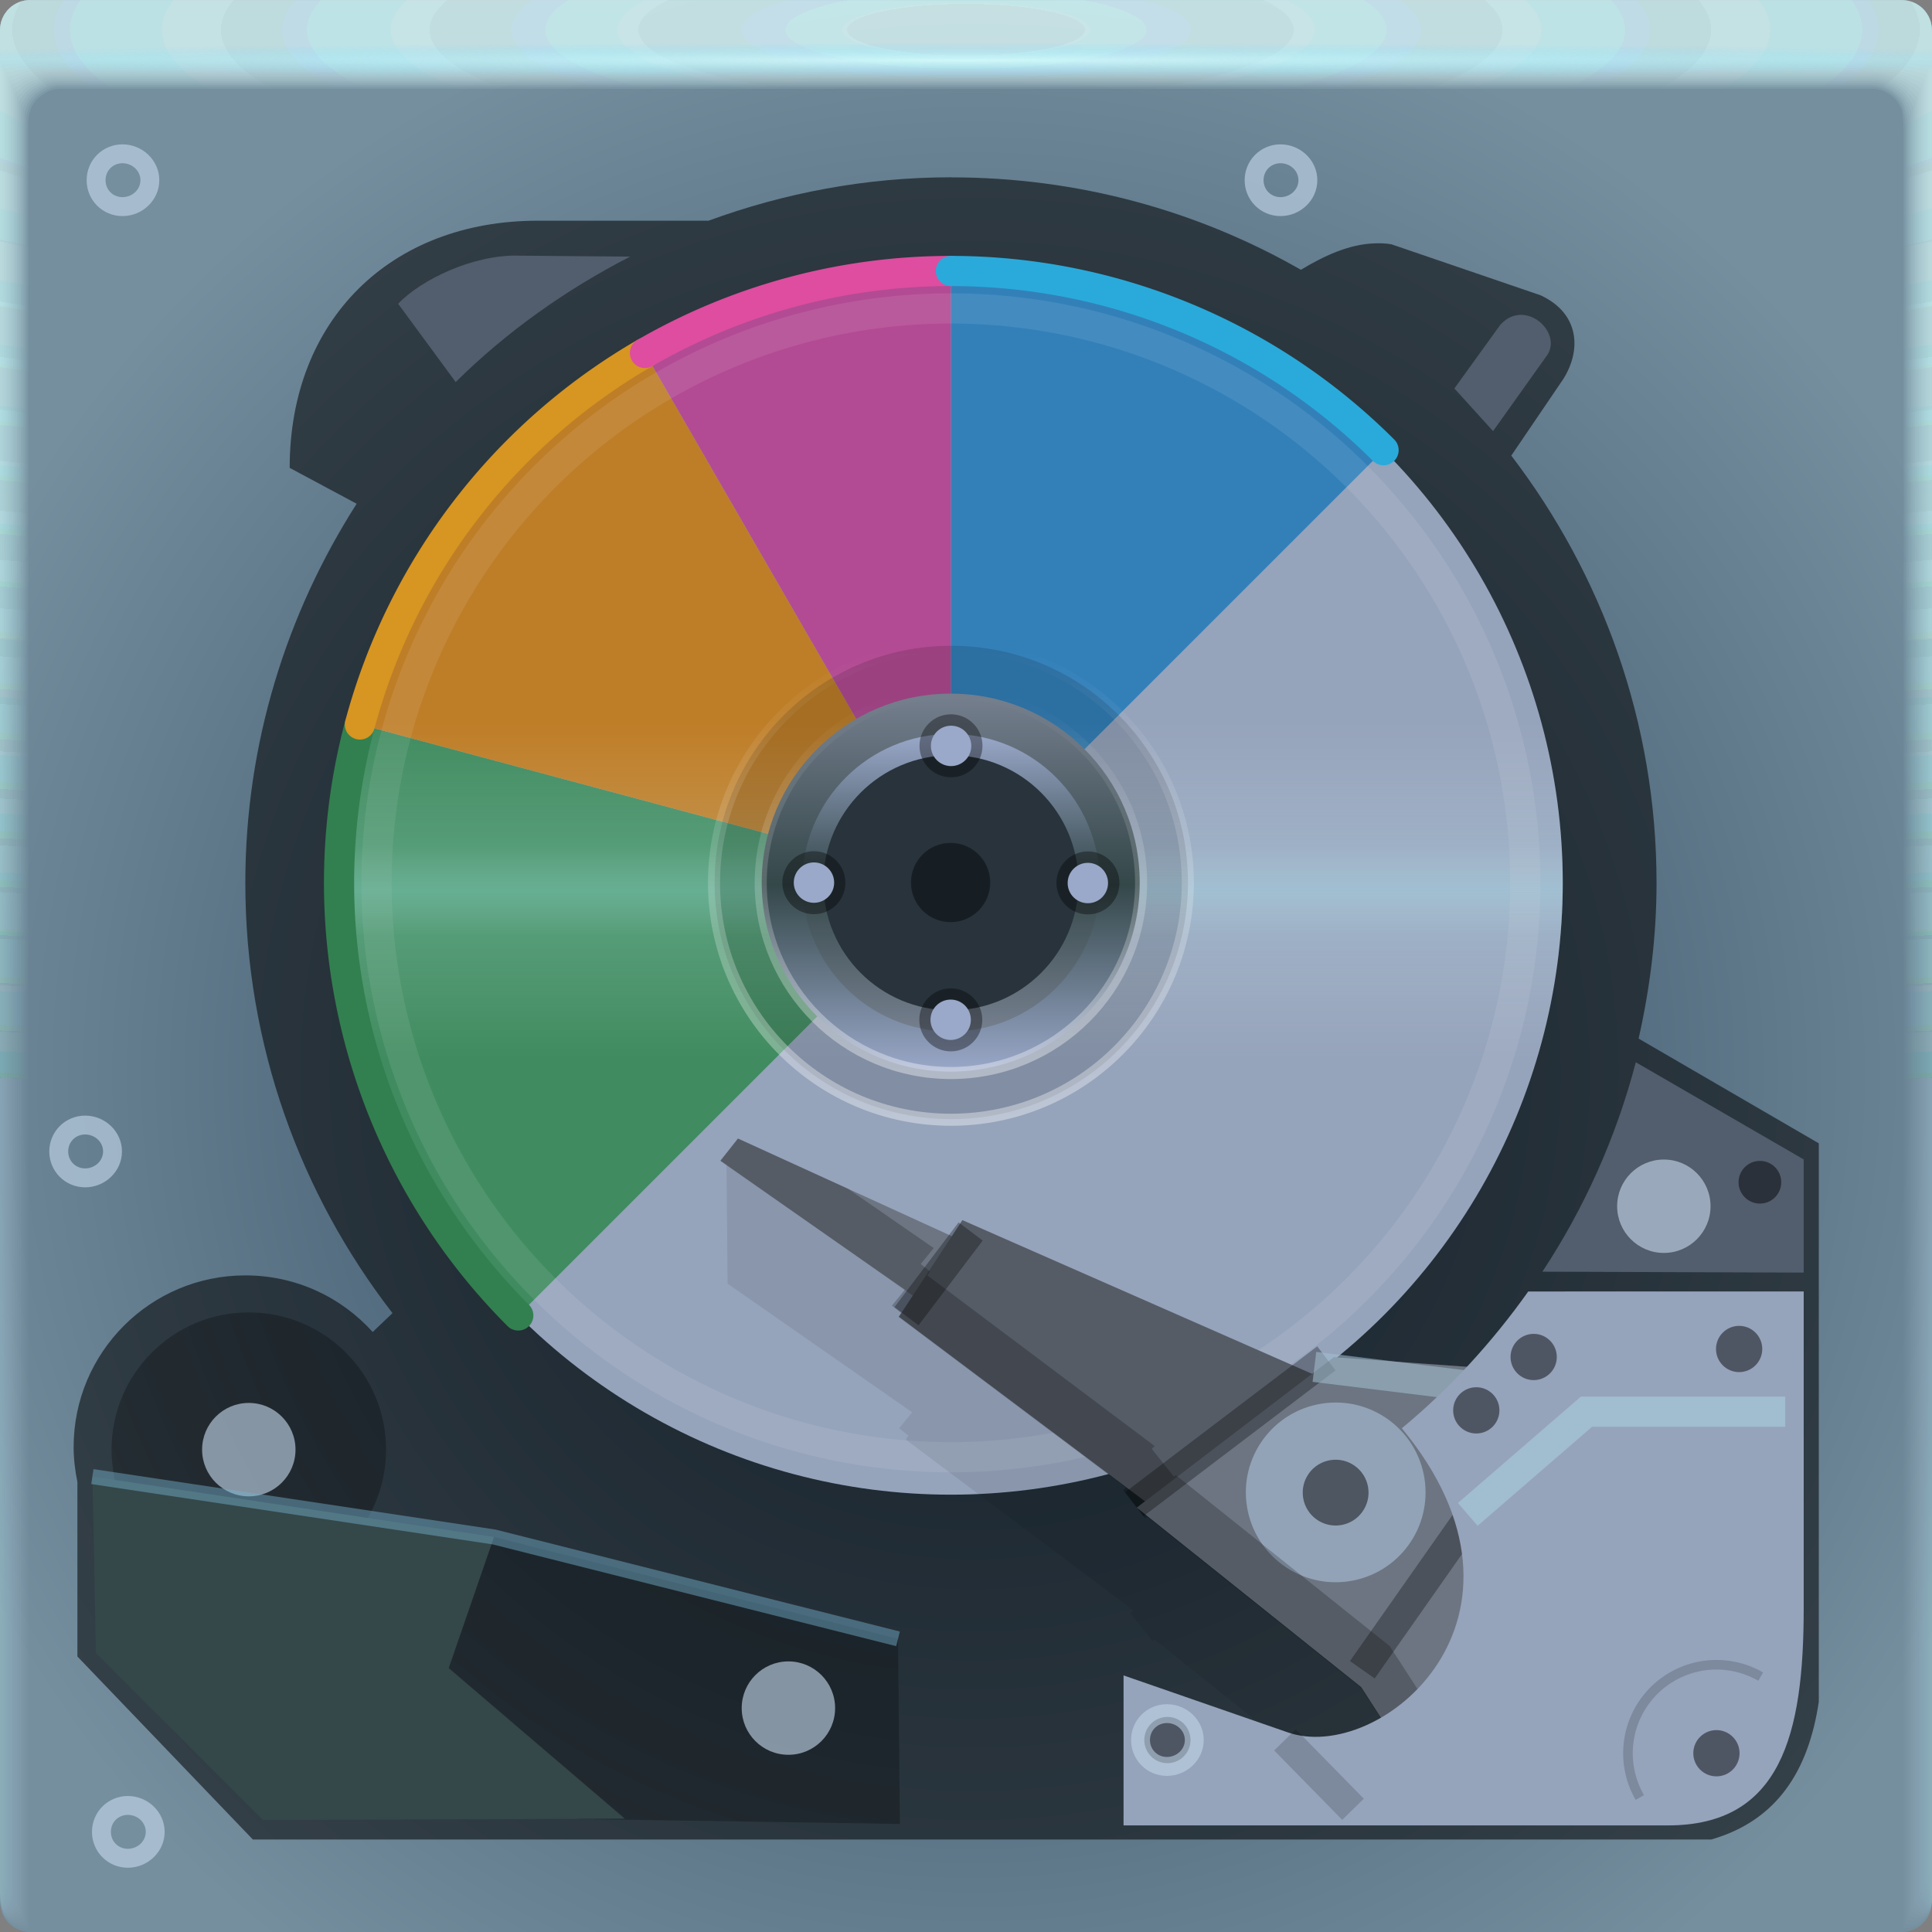 <?xml version="1.0" encoding="UTF-8"?>
<!-- Created with Inkscape (http://www.inkscape.org/) -->
<svg width="64" height="64" version="1.1" xmlns="http://www.w3.org/2000/svg" xmlns:cc="http://creativecommons.org/ns#" xmlns:dc="http://purl.org/dc/elements/1.1/" xmlns:rdf="http://www.w3.org/1999/02/22-rdf-syntax-ns#" xmlns:xlink="http://www.w3.org/1999/xlink">
	<rect width="100%" height="100%" fill="#808080" stroke="none"/>
	<defs>
		<linearGradient id="linearGradient858248">
			<stop stop-color="#ffffff" stop-opacity=".376" offset="0"/>
			<stop stop-color="#ffffff" stop-opacity="0" offset="1"/>
		</linearGradient>
		<linearGradient id="linearGradient1681">
			<stop stop-color="#ffffff" stop-opacity=".005" offset="0"/>
			<stop stop-color="#b6f8ff" stop-opacity=".409" offset=".5"/>
			<stop stop-color="#ffffff" stop-opacity=".005" offset="1"/>
		</linearGradient>
		<radialGradient id="radialGradient2160630-6" cx="31.744" cy="35.593" r="32" gradientTransform="matrix(-1.155,0,0,1.155,68.931,-5.529)" gradientUnits="userSpaceOnUse">
			<stop stop-color="#284057" offset="0"/>
			<stop stop-color="#758f9f" offset="1"/>
		</radialGradient>
		<radialGradient id="radialGradient2160632-5" cx="35.574" cy="1.019" r="32" gradientTransform="matrix(0,1.125,-5.175,0,37.271,-39.029)" gradientUnits="userSpaceOnUse" xlink:href="#a-6-5-2"/>
		<linearGradient id="a-6-5-2">
			<stop stop-color="#d3eff1" stop-opacity=".114" offset="0"/>
			<stop stop-color="#bcfffa" stop-opacity=".02" offset="1"/>
		</linearGradient>
		<radialGradient id="radialGradient2160634-2" cx="35.574" cy="1.036" r="32" gradientTransform="matrix(0,1.125,-5.175,0,37.363,-39.029)" gradientUnits="userSpaceOnUse" xlink:href="#a-6-5-2"/>
		<radialGradient id="radialGradient2160636-1" cx="35.574" cy="1.055" r="32" gradientTransform="matrix(0,1.125,-5.175,0,37.458,-39.029)" gradientUnits="userSpaceOnUse" xlink:href="#a-6-5-2"/>
		<radialGradient id="radialGradient2160638-7" cx="35.574" cy="1.071" r="32" gradientTransform="matrix(0,1.125,-5.175,0,37.544,-39.029)" gradientUnits="userSpaceOnUse" xlink:href="#a-6-5-2"/>
		<radialGradient id="radialGradient2160640-8" cx="35.574" cy="1.091" r="32" gradientTransform="matrix(0,1.125,-5.175,0,37.648,-39.029)" gradientUnits="userSpaceOnUse" xlink:href="#a-6-5-2"/>
		<radialGradient id="radialGradient2160642-5" cx="35.574" cy="1.113" r="32" gradientTransform="matrix(0,1.125,-5.175,0,37.758,-39.029)" gradientUnits="userSpaceOnUse" xlink:href="#a-6-5-2"/>
		<radialGradient id="radialGradient2160644-7" cx="35.574" cy="1.135" r="32" gradientTransform="matrix(0,1.125,-5.175,0,37.875,-39.029)" gradientUnits="userSpaceOnUse" xlink:href="#a-6-5-2"/>
		<radialGradient id="radialGradient2160646-4" cx="35.574" cy="1.159" r="32" gradientTransform="matrix(0,1.125,-5.175,0,38,-39.029)" gradientUnits="userSpaceOnUse" xlink:href="#a-6-5-2"/>
		<radialGradient id="radialGradient2160648-1" cx="35.574" cy="1.18" r="32" gradientTransform="matrix(0,1.125,-5.175,0,38.107,-39.029)" gradientUnits="userSpaceOnUse" xlink:href="#a-6-5-2"/>
		<radialGradient id="radialGradient2160650-8" cx="35.574" cy="1.208" r="32" gradientTransform="matrix(0,1.125,-5.175,0,38.252,-39.029)" gradientUnits="userSpaceOnUse" xlink:href="#a-6-5-2"/>
		<radialGradient id="radialGradient2160652-5" cx="35.574" cy="1.239" r="32" gradientTransform="matrix(0,1.125,-5.175,0,38.411,-39.029)" gradientUnits="userSpaceOnUse" xlink:href="#a-6-5-2"/>
		<radialGradient id="radialGradient2160654-9" cx="35.574" cy="1.273" r="32" gradientTransform="matrix(0,1.125,-5.175,0,38.587,-39.029)" gradientUnits="userSpaceOnUse" xlink:href="#a-6-5-2"/>
		<radialGradient id="radialGradient2160656-7" cx="35.574" cy="1.304" r="32" gradientTransform="matrix(0,1.125,-5.175,0,38.75,-39.029)" gradientUnits="userSpaceOnUse" xlink:href="#a-6-5-2"/>
		<radialGradient id="radialGradient2160658-5" cx="35.574" cy="1.346" r="32" gradientTransform="matrix(0,1.125,-5.175,0,38.966,-39.029)" gradientUnits="userSpaceOnUse" xlink:href="#a-6-5-2"/>
		<radialGradient id="radialGradient2160660-3" cx="35.574" cy="1.393" r="32" gradientTransform="matrix(0,1.125,-5.175,0,39.208,-39.029)" gradientUnits="userSpaceOnUse" xlink:href="#a-6-5-2"/>
		<radialGradient id="radialGradient2160662-8" cx="35.574" cy="1.439" r="32" gradientTransform="matrix(0,1.125,-5.175,0,39.446,-39.029)" gradientUnits="userSpaceOnUse" xlink:href="#a-6-5-2"/>
		<radialGradient id="radialGradient2160664-8" cx="36.463" cy="1.498" r="32" gradientTransform="matrix(0 .018 -1.276 0 33.91 1.341)" gradientUnits="userSpaceOnUse">
			<stop stop-color="#d6fffe" stop-opacity=".712" offset="0"/>
			<stop stop-color="#6edaff" stop-opacity="0" offset="1"/>
		</radialGradient>
		<linearGradient id="linearGradient3976" x1="-44" x2="-44" y1="24" y2="35" gradientUnits="userSpaceOnUse" xlink:href="#linearGradient1681"/>
		<linearGradient id="linearGradient24537" x1="-45" x2="-45" y1="28" y2="31" gradientUnits="userSpaceOnUse" xlink:href="#linearGradient1681"/>
		<linearGradient id="linearGradient858016" x1="33.894" x2="33.894" y1="50.84" y2="13.244" gradientUnits="userSpaceOnUse">
			<stop stop-color="#747e8d" offset="0"/>
			<stop stop-color="#344749" offset=".5"/>
			<stop stop-color="#9aa8c9" offset="1"/>
		</linearGradient>
		<linearGradient id="linearGradient858250" x1="-33" x2="-33" y1="36.948" y2="21.577" gradientTransform="matrix(.803 0 0 .803 -6.213 5.768)" gradientUnits="userSpaceOnUse" xlink:href="#linearGradient858248"/>
		<linearGradient id="linearGradient858398" x1="-33" x2="-33" y1="36.948" y2="21.577" gradientUnits="userSpaceOnUse" xlink:href="#linearGradient858248"/>
	</defs>
	<g transform="translate(3.2081e-5)">
		<path d="m1 0c-0.554 0-1 0.446-1 1v62c0 0.554 0.446 1 1 1h62c0.554 0 1-0.446 1-1v-62c0-0.554-0.446-1-1-1z" fill="url(#radialGradient2160630-6)"/>
		<g transform="translate(0 .002)">
			<path d="m1 0c-0.554 0-1 0.446-1 1v62-0.224 0.224-61h1.752c19.15 2e-3 39.445 0 60.213 0h2.035v61-0.334 0.334-62a0.998 0.998 0 0 0-1-1z" fill="url(#radialGradient2160632-5)"/>
			<path d="m1 0a0.998 0.998 0 0 0-1 1.006v61.98-0.197c0-0.277 4e-3 -0.184 0.01 0.246 0.012 0.016 0.03-0.297 0.052-0.897v-60c0.072-9e-3 0.133-0.013 0.185-0.013 0.29-0.016 0.357-0.032 0.774-0.044 0.246-0.011 0.496-0.019 0.747-0.019 19.183 2e-3 39.392 0 60.2 0 0.346 0 0.689 0.012 1.023 0.03 0.268 0.01 0.389 0.02 0.52 0.033 0.106 0 0.22 0.01 0.427 0.028v59.744c0.027 0.754 0.05 1.148 0.059 1.123l3e-3 -0.334v0.286-61.762c0-0.143 0-0.22-2e-3 -0.224a0.996 0.996 0 0 0-1.012-0.986h-61.986" fill="url(#radialGradient2160634-2)"/>
			<path d="m1 0a0.998 0.998 0 0 0-1 1.006v61.966-0.169c0-0.245 8e-3 -0.145 0.021 0.266 0.022 0.034 0.06-0.247 0.104-0.807v-59.988a0.744 0.744 0 0 1 0.173-0.025c0.27-0.031 0.341-0.064 0.743-0.088 0.242-0.022 0.492-0.037 0.742-0.037 19.217 2e-3 39.34 0 60.187 0 0.347 0 0.69 0.024 1.013 0.06 0.256 0.02 0.372 0.042 0.494 0.065 0.1 0 0.206 0.02 0.398 0.057v59.731c0.055 0.703 0.102 1.052 0.119 1.003 4e-3 -0.154 6e-3 -0.265 6e-3 -0.333v0.237-61.748c0-0.139 0-0.215-3e-3 -0.224a0.994 0.994 0 0 0-0.807-0.952 1.025 1.025 0 0 0-0.217-0.02h-61.973" fill="url(#radialGradient2160636-1)"/>
			<path d="m1 0a0.998 0.998 0 0 0-1 1.005v61.953-0.14c0-0.213 0.012-0.107 0.031 0.287 0.034 0.05 0.091-0.198 0.156-0.718v-59.974a0.45 0.45 0 0 1 0.16-0.037c0.252-0.048 0.327-0.097 0.715-0.132 0.238-0.034 0.487-0.056 0.737-0.056 19.25 2e-3 39.286 0 60.173 0 0.348 0 0.688 0.036 1.001 0.09 0.244 0.029 0.356 0.062 0.47 0.098 0.091 0 0.19 0.03 0.37 0.085v59.718c0.082 0.653 0.151 0.957 0.176 0.884 7e-3 -0.152 0.01-0.262 0.01-0.333v0.188-61.734c0-0.135 0-0.21-4e-3 -0.224a0.992 0.992 0 0 0-0.819-0.94 1.041 1.041 0 0 0-0.217-0.018h-61.96" fill="url(#radialGradient2160638-7)"/>
			<path d="m1 0a0.998 0.998 0 0 0-1 1.005v61.939-0.113c0-0.18 0.015-0.068 0.042 0.308 0.045 0.067 0.121-0.149 0.208-0.629v-59.96a0.312 0.312 0 0 1 0.148-0.05c0.232-0.063 0.311-0.128 0.684-0.176 0.234-0.044 0.483-0.074 0.732-0.074 19.284 2e-3 39.234 0 60.16 0 0.35 0 0.689 0.048 0.991 0.12 0.232 0.039 0.34 0.083 0.444 0.13 0.085 0 0.176 0.04 0.341 0.114v59.704c0.11 0.603 0.203 0.862 0.236 0.764 0.01-0.148 0.014-0.259 0.014-0.333v0.14-61.721c0-0.13-2e-3 -0.206-6e-3 -0.224a0.991 0.991 0 0 0-0.83-0.927 1.066 1.066 0 0 0-0.22-0.017h-61.944" fill="url(#radialGradient2160640-8)"/>
			<path d="m1 0a0.998 0.998 0 0 0-1 1.004v61.926-0.084c0-0.148 0.02-0.029 0.052 0.328 0.056 0.084 0.152-0.099 0.26-0.539v-59.949c0.053-0.04 0.097-0.061 0.136-0.061 0.212-0.08 0.297-0.16 0.655-0.22 0.23-0.056 0.477-0.093 0.727-0.093 19.317 2e-3 39.18 0 60.147 0 0.35 0 0.688 0.06 0.98 0.151 0.22 0.047 0.322 0.102 0.418 0.162 0.078 0 0.162 0.049 0.313 0.142v59.69c0.137 0.553 0.253 0.767 0.295 0.645a4.73 4.73 0 0 0 0.017-0.332v0.09-61.705c0-0.126-2e-3 -0.202-7e-3 -0.224a0.99 0.99 0 0 0-0.843-0.914 1.099 1.099 0 0 0-0.218-0.017h-61.932" fill="url(#radialGradient2160642-5)"/>
			<path d="m1 0a0.998 0.998 0 0 0-1 1.004v61.912-0.056c0-0.117 0.023 0.01 0.063 0.349 0.067 0.1 0.182-0.05 0.312-0.45v-59.935c0.048-0.049 0.088-0.074 0.123-0.074 0.193-0.095 0.282-0.192 0.626-0.264 0.225-0.067 0.472-0.11 0.721-0.11h60.133c0.352 0 0.688 0.071 0.97 0.18a0.944 0.944 0 0 1 0.393 0.194c0.07 0 0.147 0.059 0.284 0.17v59.68c0.164 0.502 0.304 0.671 0.354 0.524 0.014-0.14 0.02-0.25 0.02-0.331v0.042-61.695c0-0.121-2e-3 -0.197-9e-3 -0.224a0.99 0.99 0 0 0-0.854-0.902 1.142 1.142 0 0 0-0.218-0.014h-61.918" fill="url(#radialGradient2160644-7)"/>
			<path d="m1 0a0.998 0.998 0 0 0-1 1.004v61.898-0.029c0-0.084 0.027 0.049 0.073 0.37 0.079 0.117 0.212 0 0.365-0.36v-59.923c0.043-0.057 0.079-0.086 0.11-0.086 0.174-0.112 0.267-0.225 0.596-0.309a2.19 2.19 0 0 1 0.717-0.129c19.385 2e-3 39.075 0 60.12 0 0.353 0 0.687 0.084 0.958 0.211 0.196 0.066 0.29 0.144 0.368 0.227 0.063 0 0.132 0.068 0.256 0.199v59.665c0.192 0.452 0.354 0.576 0.413 0.404a3.11 3.11 0 0 0 0.024-0.33v-61.687c0-0.117-4e-3 -0.193-0.01-0.224a0.99 0.99 0 0 0-0.868-0.89 1.198 1.198 0 0 0-0.217-0.011h-61.905" fill="url(#radialGradient2160646-4)"/>
			<path d="m1 0a0.998 0.998 0 0 0-1 1.003v61.885c0-0.052 0.03 0.087 0.084 0.39 0.09 0.135 0.242 0.05 0.416-0.27v-59.911c0.038-0.063 0.07-0.097 0.099-0.097 0.154-0.127 0.251-0.257 0.566-0.352 0.217-0.089 0.463-0.148 0.711-0.148 19.418 2e-3 39.022 0 60.107 0 0.355 0 0.687 0.096 0.947 0.242a0.723 0.723 0 0 1 0.343 0.258c0.056 0 0.118 0.079 0.227 0.227v59.651c0.22 0.402 0.406 0.482 0.473 0.285 0.018-0.132 0.027-0.243 0.027-0.33v-61.721c0-0.113-4e-3 -0.188-0.012-0.224a0.99 0.99 0 0 0-0.879-0.877 1.273 1.273 0 0 0-0.218-0.011h-61.89" fill="url(#radialGradient2160648-1)"/>
			<path d="m1 0a0.998 0.998 0 0 0-1 1.003v61.899c0-0.02 0.035 0.126 0.094 0.41 0.101 0.152 0.273 0.1 0.468-0.18v-59.897c0.034-0.073 0.062-0.11 0.087-0.11 0.135-0.143 0.236-0.29 0.536-0.397 0.213-0.1 0.459-0.166 0.707-0.166 19.452 2e-3 38.969 0 60.093 0 0.356 0 0.687 0.108 0.936 0.272a0.678 0.678 0 0 1 0.317 0.29c0.05 0 0.103 0.089 0.2 0.256v59.64c0.246 0.352 0.455 0.386 0.531 0.165 0.02-0.128 0.03-0.239 0.03-0.33v-61.755c0-0.108-4e-3 -0.184-0.013-0.224a0.99 0.99 0 0 0-0.891-0.864 1.376 1.376 0 0 0-0.218-0.01h-61.877" fill="url(#radialGradient2160650-8)"/>
			<path d="m1 0a0.998 0.998 0 0 0-1 1.002v61.913c0 0.013 0.039 0.165 0.105 0.432 0.112 0.168 0.303 0.148 0.52-0.092v-59.882c0.029-0.081 0.053-0.123 0.074-0.123 0.116-0.159 0.222-0.321 0.507-0.44 0.209-0.111 0.454-0.185 0.701-0.185 19.486 2e-3 38.916 0 60.08 0 0.357 0 0.687 0.12 0.925 0.302a0.66 0.66 0 0 1 0.292 0.323c0.043 0 0.089 0.098 0.171 0.284v59.626c0.275 0.302 0.507 0.29 0.591 0.046 0.022-0.125 0.034-0.236 0.034-0.33v-61.791c0-0.104-5e-3 -0.18-0.016-0.224a0.99 0.99 0 0 0-0.903-0.852 1.514 1.514 0 0 0-0.218-8e-3h-61.863" fill="url(#radialGradient2160652-5)"/>
			<path d="m1 0a0.998 0.998 0 0 0-1 1.002v61.928c0 0.045 0.042 0.203 0.115 0.453 0.123 0.184 0.333 0.197 0.572-3e-3v-59.87c0.024-0.089 0.045-0.135 0.062-0.135 0.097-0.174 0.207-0.353 0.478-0.484 0.204-0.122 0.448-0.203 0.696-0.203 19.519 2e-3 38.863 0 60.067 0a1.4 1.4 0 0 1 0.914 0.332c0.15 0.103 0.224 0.225 0.267 0.355 0.035 0 0.073 0.108 0.142 0.313v59.612c0.302 0.251 0.557 0.196 0.65-0.074a1.7 1.7 0 0 0 0.037-0.33v-61.825c0-0.1-6e-3 -0.175-0.017-0.224a0.99 0.99 0 0 0-0.915-0.84 1.712 1.712 0 0 0-0.218-7e-3h-61.85" fill="url(#radialGradient2160654-9)"/>
			<path d="m1 0a0.998 0.998 0 0 0-1 1.002v61.942c0 0.077 0.046 0.242 0.126 0.473 0.134 0.201 0.363 0.246 0.624 0.086v-59.856c0.02-0.097 0.035-0.147 0.05-0.147a0.981 0.981 0 0 1 0.447-0.529c0.2-0.133 0.444-0.221 0.691-0.221 19.553 2e-3 38.811 0 60.053 0 0.36 0 0.686 0.144 0.903 0.362a0.688 0.688 0 0 1 0.242 0.388c0.028 0 0.059 0.118 0.114 0.341v59.598c0.33 0.2 0.608 0.1 0.709-0.194 0.026-0.117 0.04-0.228 0.04-0.329v-61.86c0-0.095-6e-3 -0.17-0.018-0.224a0.991 0.991 0 0 0-0.927-0.827 2.015 2.015 0 0 0-0.218-5e-3h-61.836" fill="url(#radialGradient2160656-7)"/>
			<path d="m1 0a0.998 0.998 0 0 0-1 1.001v61.956c0 0.11 0.05 0.281 0.136 0.494 0.146 0.218 0.394 0.296 0.677 0.176v-59.843c0.014-0.105 0.026-0.16 0.036-0.16a0.967 0.967 0 0 1 0.419-0.572c0.196-0.144 0.439-0.24 0.686-0.24 19.586 2e-3 38.758 0 60.04 0 0.36 0 0.685 0.156 0.892 0.392a0.73 0.73 0 0 1 0.216 0.42c0.021 0 0.044 0.128 0.086 0.37v59.585c0.356 0.15 0.658 5e-3 0.768-0.314 0.029-0.114 0.044-0.224 0.044-0.328v-61.895c0-0.09-7e-3 -0.166-0.02-0.224a0.992 0.992 0 0 0-0.94-0.814 2.524 2.524 0 0 0-0.217-5e-3h-61.823" fill="url(#radialGradient2160658-5)"/>
			<path d="m1 0a0.998 0.998 0 0 0-1 1v61.972c0 0.142 0.054 0.32 0.147 0.515a0.643 0.643 0 0 0 0.728 0.265v-59.83c0.01-0.114 0.018-0.172 0.025-0.172a0.97 0.97 0 0 1 0.389-0.617c0.192-0.155 0.434-0.258 0.68-0.258 19.62 2e-3 38.705 0 60.027 0 0.362 0 0.686 0.168 0.882 0.422a0.794 0.794 0 0 1 0.19 0.453c0.015 0 0.03 0.137 0.057 0.398v59.572c0.385 0.1 0.71-0.09 0.828-0.434 0.03-0.11 0.047-0.22 0.047-0.328v-61.93c0-0.086-7e-3 -0.161-0.021-0.224a0.994 0.994 0 0 0-0.951-0.802 3.563 3.563 0 0 0-0.219-2e-3h-61.809" fill="url(#radialGradient2160660-3)"/>
			<path d="m1 0a0.998 0.998 0 0 0-1 1v61.986c0 0.174 0.058 0.358 0.157 0.535a0.802 0.802 0 0 0 0.78 0.355v-59.816c5e-3 -0.122 0.01-0.185 0.013-0.185a0.987 0.987 0 0 1 0.36-0.66c0.187-0.166 0.429-0.277 0.675-0.277 19.653 2e-3 38.652 0 60.013 0 0.363 0 0.685 0.18 0.87 0.452a0.876 0.876 0 0 1 0.166 0.485c7e-3 0 0.015 0.147 0.028 0.427v59.558c0.412 0.05 0.76-0.186 0.887-0.553a1.1 1.1 0 0 0 0.05-0.328v-61.965a0.996 0.996 0 0 0-0.985-1.014 6.67 6.67 0 0 0-0.219 0h-61.795" fill="url(#radialGradient2160662-8)"/>
			<path d="m1 0a0.998 0.998 0 0 0-1 1v2h64v-1.998a0.998 0.998 0 0 0-1-1h-62z" fill="url(#radialGradient2160664-8)"/>
		</g>
	</g>
	<g>
		<path d="m31.5 5.875c4.219 0 8.177 1.106 11.594 3.062 0.73-0.441 1.581-0.849 2.438-0.875 0.191-0.006 0.374-0.004 0.562 0.031l4.938 1.688c1.29 0.594 1.365 1.814 0.75 2.781l-1.719 2.531c3.003 3.931 4.812 8.828 4.812 14.156 0 1.771-0.22 3.499-0.594 5.156l5.969 3.469v18.5c-0.341 2.29-1.39 3.937-3.562 4.562h-48.312l-5.812-6.062v-5.781c-0.076-0.37-0.125-0.764-0.125-1.156 0-3.141 2.546-5.688 5.688-5.688 1.677 0 3.178 0.721 4.219 1.875l0.656-0.625c-3.049-3.942-4.875-8.879-4.875-14.25 0-4.624 1.369-8.935 3.688-12.562l-2.219-1.188c0-4.911 3.348-8.188 8.219-8.188h5.656c2.505-0.917 5.209-1.438 8.031-1.438z" fill="#000000" fill-opacity=".546"/>
		<circle transform="scale(-1,1)" cx="-31.5" cy="29.245" r="20.268" color="#000000" fill="#95a3bb"/>
		<g opacity=".895" stroke-linecap="round" stroke-opacity=".704" stroke-width="4">
			<path d="m17.168 43.576a20.268 20.268 0 0 1-5.246-19.577l19.577 5.246z" fill="#358855" fill-opacity=".998" stop-color="#000000"/>
			<path d="m11.923 23.999a20.268 20.268 0 0 1 9.443-12.307l10.134 17.552z" fill="#c37816" fill-opacity=".997" stop-color="#000000"/>
			<path d="m21.366 11.692a20.268 20.268 0 0 1 10.134-2.715v20.268z" fill="#b53f8e" fill-opacity=".998" stop-color="#000000"/>
			<path d="m31.5 8.977a20.268 20.268 0 0 1 14.332 5.936l-14.332 14.332z" fill="#277cb9" stop-color="#000000"/>
		</g>
		<g opacity=".507">
			<circle transform="scale(-1,1)" cx="-31.5" cy="29.245" r="20.268" color="#000000" fill="url(#linearGradient24537)"/>
			<ellipse transform="scale(-1,1)" cx="-31.5" cy="29.245" rx="20.268" ry="20.268" color="#000000" fill="url(#linearGradient3976)"/>
			<ellipse transform="scale(-1,1)" cx="-31.5" cy="29.245" rx="19.028" ry="19.028" color="#000000" fill="none" opacity="1" stroke="#ffffff" stroke-opacity=".166"/>
		</g>
		<g fill="none" stroke-linecap="round">
			<path d="m17.168 43.576a20.268 20.268 0 0 1-5.246-19.577" stop-color="#000000" stroke="#32804f"/>
			<path d="m11.923 23.999a20.268 20.268 0 0 1 9.443-12.307" stop-color="#000000" stroke="#d79521"/>
			<path d="m21.366 11.692a20.268 20.268 0 0 1 10.134-2.715" stop-color="#000000" stroke="#de4d9f"/>
			<path d="m31.5 8.977a20.268 20.268 0 0 1 14.332 5.936" stop-color="#000000" stroke="#29aadb"/>
		</g>
		<g transform="matrix(-1,0,0,1,64,0)">
			<circle transform="matrix(.412 0 0 .412 19.097 15.945)" cx="32.5" cy="32.25" r="19.03" color="#000000" fill="#000000" fill-opacity=".131"/>
			<g>
				<circle transform="matrix(.329 0 0 -.329 21.814 39.848)" cx="32.5" cy="32.25" r="19.03" color="#000000" fill="url(#linearGradient858016)"/>
				<circle transform="matrix(.259 0 0 .259 24.079 20.888)" cx="32.5" cy="32.25" r="19.03" color="#000000" fill="url(#linearGradient858016)"/>
				<circle transform="matrix(.222 0 0 -.222 25.286 36.403)" cx="32.5" cy="32.25" r="19.03" color="#000000" fill="#28333c"/>
			</g>
			<circle transform="matrix(.069 0 0 -.069 30.268 31.46)" cx="32.5" cy="32.25" r="19.03" color="#000000" fill="#000000" fill-opacity=".42"/>
			<g transform="matrix(0 .703 -.703 0 54.455 6.393)">
				<circle transform="matrix(.078 0 0 -.078 29.966 27.289)" cx="32.5" cy="32.25" r="19.03" color="#000000" fill="#000000" fill-opacity=".36"/>
				<circle transform="matrix(.05 0 0 -.05 30.871 26.39)" cx="32.5" cy="32.25" r="19.03" color="#000000" fill="#9aa8c9"/>
			</g>
			<g transform="matrix(.703 0 0 .703 9.649 7.29)">
				<circle transform="matrix(.078 0 0 -.078 29.966 27.289)" cx="32.5" cy="32.25" r="19.03" color="#000000" fill="#000000" fill-opacity=".36"/>
				<circle transform="matrix(.05 0 0 -.05 30.871 26.39)" cx="32.5" cy="32.25" r="19.03" color="#000000" fill="#9aa8c9"/>
			</g>
			<g transform="matrix(0 -.703 .703 0 10.545 52.096)">
				<circle transform="matrix(.078 0 0 -.078 29.966 27.289)" cx="32.5" cy="32.25" r="19.03" color="#000000" fill="#000000" fill-opacity=".36"/>
				<circle transform="matrix(.05 0 0 -.05 30.871 26.39)" cx="32.5" cy="32.25" r="19.03" color="#000000" fill="#9aa8c9"/>
			</g>
			<g transform="matrix(-.703 0 0 -.703 55.352 51.2)">
				<circle transform="matrix(.078 0 0 -.078 29.966 27.289)" cx="32.5" cy="32.25" r="19.03" color="#000000" fill="#000000" fill-opacity=".36"/>
				<circle transform="matrix(.05 0 0 -.05 30.871 26.39)" cx="32.5" cy="32.25" r="19.03" color="#000000" fill="#9aa8c9"/>
			</g>
		</g>
		<g>
			<circle transform="scale(-1,1)" cx="-31.5" cy="29.245" r="7.848" color="#000000" fill="none" stroke="url(#linearGradient858398)" stroke-width=".4"/>
			<circle transform="scale(-1,1)" cx="-31.5" cy="29.245" r="6.3" color="#000000" fill="none" stroke="url(#linearGradient858250)" stroke-width=".4"/>
			<path d="m17.188 8.469 3.688 0.031c-2.131 1.094-4.094 2.488-5.781 4.156l-1.906-2.594c0.755-0.797 2.492-1.636 4-1.594z" color="#000000" fill="#525d6d"/>
			<path d="m16.365 50.914c-5.504 3.851-2.646 7.525 2.812 9.344l10.635 0.164-0.064-6.133z" color="#000000" fill="#000000" fill-opacity=".254"/>
		</g>
		<g transform="matrix(-1.405 .223 .223 1.405 55.11 -25.789)">
			<g>
				<path d="m28.241 41.475-4.461 2.94-0.255-0.24-0.08 0.076-0.076-0.08-6.993 4.494-0.668-0.353-0.082 0.154-2.564 0.721-3.791 0.901c-1.501 3.815 0.745 6.349 3.309 8.786l2.182 0.102 1.482-0.516 4.294-4.712 0.051 0.027 0.406-0.719-0.077-0.054 4.607-4.757-0.076-0.08 0.187-0.204-0.357-0.32 3.775-3.632-0.421-2.818z" color="#000000" fill="#000000" fill-opacity=".082"/>
				<path d="m23.423 43.936 4.861-3.226 0.486 0.442-4.243 4.11z" fill="#6c7581"/>
				<path d="m15.512 55.426 9.723-10.032-1.812-1.989-11.888 7.646z" fill="#555c66"/>
				<path d="m15.954 55.603 4.508-4.95-5.082-2.74-6.055 1.414c-1.501 3.815 0.75 6.358 3.315 8.795l2.166 0.088z" fill="#6c7581"/>
			</g>
			<g fill="none" stroke="#000000" stroke-width=".703px">
				<path d="m15.866 55.205-5.524-5.701" opacity=".297"/>
				<path d="m20.506 50.565-4.95-2.652" opacity=".297"/>
				<path d="m25.059 45.411-1.784-1.715" opacity=".297"/>
			</g>
			<g>
				<circle transform="matrix(2.25 0 0 2.25 -40.437 -79.032)" cx="25.008" cy="57.805" r=".93" color="#000000" fill="#a9bfd7" opacity=".622"/>
				<circle transform="matrix(.824 0 0 .824 -4.773 3.403)" cx="25.008" cy="57.805" r=".93" color="#000000" fill="#000000" opacity=".47"/>
				<path transform="matrix(.82 -.14 .14 .82 -9.738 12.271)" d="m23.094 47.594-6.469 0.719" color="#000000" fill="none" opacity=".565" stroke="#a1bdd0" stroke-width=".845px"/>
				<path d="m28.289 40.709-2.35 1.558-1.754 1.676 0.357 0.32-0.187 0.204 0.076 0.08-4.607 4.757 0.077 0.054-0.406 0.719-0.051-0.027-4.294 4.712-1.151 2.6-2.182-0.102c-0.223-0.212-0.446-0.425-0.661-0.639 0.462 0.507 0.958 1 1.474 1.49l2.182 0.102 1.151-2.6 4.294-4.712 0.051 0.027 0.406-0.719-0.077-0.054 4.607-4.757-0.076-0.08 0.187-0.204-0.357-0.32 3.775-3.632-0.484-0.453z" color="#000000" fill="#000000" opacity=".216"/>
			</g>
		</g>
		<g>
			<path d="m59.75 42.781v10.5c0 4.178-0.753 7.188-4.5 7.188h-18.031v-4.969l5.406 1.875c3.074 1.123 8.982-3.797 3.812-10.062 1.588-1.315 2.993-2.846 4.188-4.531z" fill="#95a3bb"/>
			<circle transform="scale(-1,1)" cx="-38.672" cy="57.641" r=".766" color="#000000" fill="#000000" opacity=".47"/>
			<circle transform="scale(-1,1)" cx="-56.859" cy="58.078" r=".766" color="#000000" fill="#000000" opacity=".47"/>
		</g>
		<path transform="scale(-1,1)" d="m-58.325 55.54a2.931 2.931 0 0 1 3.538 0.466 2.931 2.931 0 0 1 0.466 3.538" color="#000000" fill="none" opacity=".164" stroke="#000000" stroke-width=".317"/>
		<g fill="#000000">
			<circle transform="scale(-1,1)" cx="-57.611" cy="44.687" r=".766" color="#000000" opacity=".47"/>
			<circle transform="scale(-1,1)" cx="-50.805" cy="44.952" r=".766" color="#000000" opacity=".47"/>
			<circle transform="scale(-1,1)" cx="-48.904" cy="46.72" r=".766" color="#000000" opacity=".47"/>
		</g>
		<path d="m59.139 46.764h-6.585l-3.933 3.403" fill="none" opacity=".724" stroke="#b6e9f5" stroke-opacity=".508" stroke-width="1px"/>
		<path d="m42.566 57.636 2.254 2.298" fill="none" opacity=".164" stroke="#000000" stroke-width="1px"/>
		<path d="m54.188 35.188 5.562 3.219v3.75l-8.656-0.031c1.383-2.099 2.44-4.44 3.094-6.938z" fill="#525d6d"/>
		<circle transform="scale(-1,1)" cx="-55.117" cy="39.958" r="1.547" color="#000000" fill="#c4d8ea" opacity=".622"/>
		<circle transform="scale(-1,1)" cx="-8.242" cy="48.021" r="4.547" color="#000000" fill="#000000" fill-opacity=".254"/>
		<g>
			<circle transform="scale(-1,1)" cx="-8.242" cy="48.021" r="1.547" color="#000000" fill="#c4d8ea" opacity=".622"/>
			<circle transform="scale(-1,1)" cx="-26.117" cy="56.583" r="1.547" color="#000000" fill="#c4d8ea" opacity=".622"/>
			<circle transform="scale(-1,1)" cx="-58.299" cy="39.163" r=".707" color="#000000" fill="#000000" opacity=".47"/>
			<path d="m49.46 14.282 1.801-2.53c0.497-0.771-0.768-1.893-1.569-0.983l-1.514 2.099z" color="#000000" fill="#525d6d"/>
			<path d="m16.365 50.914-1.5 4.344 5.834 4.988-11.99 0.043-5.531-5.531-0.116-5.844z" color="#000000" fill="#344749"/>
		</g>
		<g fill="#c4d8ea">
			<path d="m42.419 4.782c0.659 0 1.219 0.528 1.219 1.188s-0.56 1.188-1.219 1.188-1.188-0.528-1.188-1.188 0.528-1.188 1.188-1.188zm0 0.625c-0.317 0-0.562 0.245-0.562 0.562s0.245 0.562 0.562 0.562 0.594-0.245 0.594-0.562-0.276-0.562-0.594-0.562z" color="#000000" opacity=".622"/>
			<path d="m4.058 4.782c0.659 0 1.219 0.528 1.219 1.188s-0.56 1.188-1.219 1.188-1.188-0.528-1.188-1.188 0.528-1.188 1.188-1.188zm0 0.625c-0.317 0-0.562 0.245-0.562 0.562s0.245 0.562 0.562 0.562 0.594-0.245 0.594-0.562-0.276-0.562-0.594-0.562z" color="#000000" opacity=".622"/>
			<path d="m2.821 36.956c0.659 0 1.219 0.528 1.219 1.188s-0.56 1.188-1.219 1.188-1.188-0.528-1.188-1.188 0.528-1.188 1.188-1.188zm0 0.625c-0.317 0-0.562 0.245-0.562 0.562s0.245 0.562 0.562 0.562 0.594-0.245 0.594-0.562-0.276-0.562-0.594-0.562z" color="#000000" opacity=".622"/>
			<path d="m4.235 59.495c0.659 0 1.219 0.528 1.219 1.188s-0.56 1.188-1.219 1.188-1.188-0.528-1.188-1.188 0.528-1.188 1.188-1.188zm0 0.625c-0.317 0-0.562 0.245-0.562 0.562s0.245 0.562 0.562 0.562 0.594-0.245 0.594-0.562-0.276-0.562-0.594-0.562z" color="#000000" opacity=".622"/>
			<path d="m38.656 56.453c0.659 0 1.219 0.528 1.219 1.188s-0.56 1.188-1.219 1.188-1.188-0.528-1.188-1.188 0.528-1.188 1.188-1.188zm0 0.625c-0.317 0-0.562 0.245-0.562 0.562s0.245 0.562 0.562 0.562 0.594-0.245 0.594-0.562-0.276-0.562-0.594-0.562z" color="#000000" opacity=".564"/>
		</g>
		<path d="m29.748 54.289-13.383-3.375-13.305-2" color="#000000" fill="none" stroke="#75b1cd" stroke-opacity=".466" stroke-width=".5"/>
	</g>
</svg>
